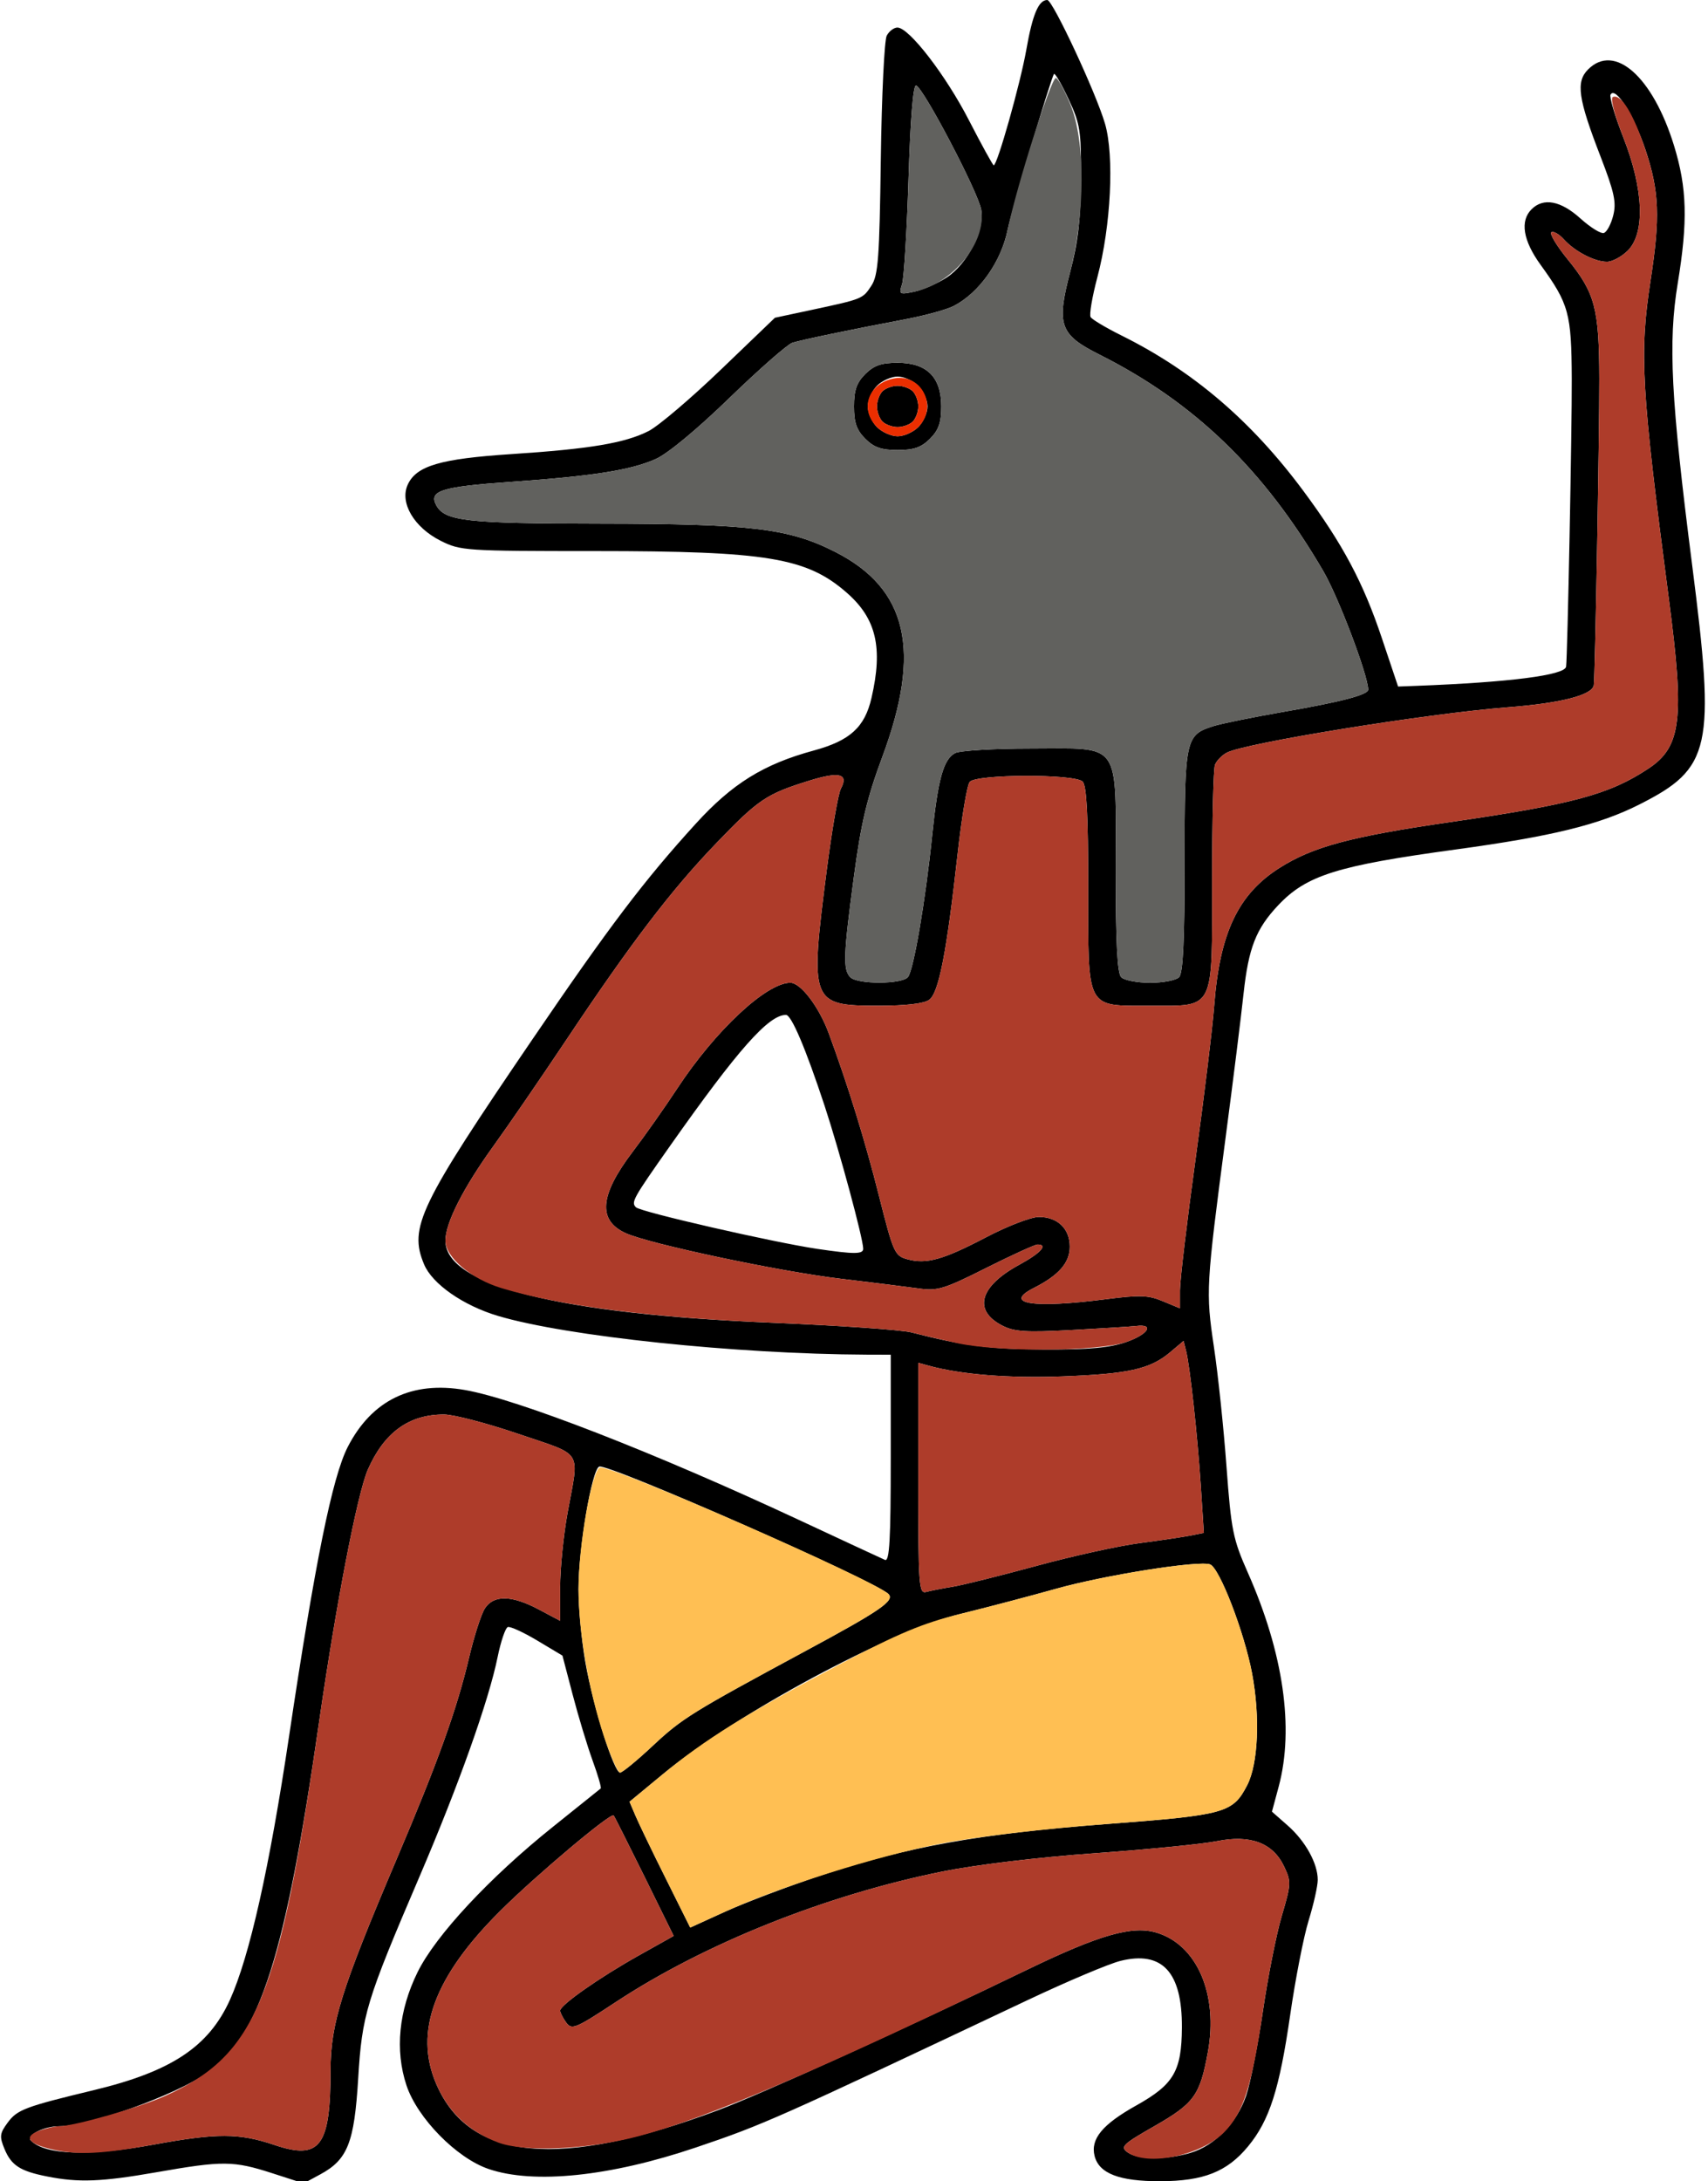 <?xml version="1.0" encoding="UTF-8" standalone="no"?>
<!DOCTYPE svg PUBLIC "-//W3C//DTD SVG 1.1//EN"
"http://www.w3.org/Graphics/SVG/1.1/DTD/svg11.dtd">
<svg width="470px" height="600px"
xmlns="http://www.w3.org/2000/svg" version="1.1">
<g transform="translate(0000, 0000) scale(1, 1)">
<path fill="#000000" stroke="none" d="
M 13.01 598.67
C 5.57 597.21 3.12 595.63 1.25 591.12
C -0.19 587.66 -0.08 586.81 2.14 583.82
C 4.75 580.28 6.95 579.46 25.77 574.93
C 47.16 569.79 57.41 563.00 63.26 550.11
C 68.67 538.17 74.15 513.75 79.56 477.47
C 86.67 429.85 91.45 406.26 95.68 398.02
C 102.29 385.14 113.29 379.79 127.91 382.33
C 142.34 384.85 179.96 399.47 219.84 418.07
C 231.99 423.74 242.66 428.69 243.53 429.07
C 244.77 429.60 245.11 423.55 245.11 401.19
L 245.11 372.63
L 238.47 372.61
C 202.39 372.45 155.97 367.58 137.08 361.97
C 127.48 359.12 118.94 353.17 116.69 347.76
C 112.45 337.63 115.34 331.63 146.45 285.97
C 167.71 254.75 177.21 242.22 191.44 226.59
C 201.51 215.53 210.11 210.19 223.96 206.43
C 233.91 203.72 237.96 200.03 239.81 191.99
C 243.01 178.17 241.14 170.17 233.07 163.09
C 222.01 153.39 211.16 151.58 163.77 151.58
C 128.02 151.58 126.71 151.49 121.24 148.74
C 113.92 145.05 109.93 138.27 112.19 133.33
C 114.56 128.12 121.14 126.19 140.82 124.90
C 162.30 123.50 172.00 121.87 178.49 118.56
C 181.19 117.18 190.11 109.60 198.32 101.72
L 213.24 87.40
L 223.17 85.28
C 237.40 82.23 237.38 82.24 239.78 78.59
C 241.66 75.73 242.01 70.98 242.38 43.65
C 242.62 26.26 243.35 11.03 244.01 9.80
C 244.67 8.58 245.98 7.58 246.95 7.58
C 250.15 7.58 260.26 20.68 266.67 33.16
C 270.16 39.93 273.21 45.47 273.45 45.47
C 274.43 45.47 280.79 22.94 282.43 13.62
C 284.12 3.98 285.80 0.00 288.19 0.00
C 289.68 0.00 301.61 25.55 304.08 34.05
C 306.66 42.93 305.70 62.16 301.99 76.17
C 300.55 81.59 299.70 86.56 300.11 87.22
C 300.52 87.89 304.31 90.14 308.54 92.25
C 328.29 102.04 344.38 115.78 358.72 135.12
C 369.51 149.67 375.14 160.24 380.27 175.58
L 384.72 188.84
L 389.77 188.65
C 415.36 187.68 430.63 185.73 430.95 183.37
C 431.34 180.47 432.58 117.76 432.51 104.21
C 432.43 86.15 431.73 83.61 423.91 72.81
C 419.10 66.16 418.22 60.78 421.45 57.56
C 424.71 54.30 429.47 55.20 434.88 60.08
C 437.62 62.55 440.52 64.36 441.35 64.08
C 442.17 63.81 443.33 61.65 443.92 59.27
C 444.83 55.69 444.23 52.90 440.45 43.11
C 434.24 27.08 433.59 22.51 437.01 19.09
C 444.31 11.79 454.79 21.07 460.64 40.02
C 464.24 51.71 464.49 60.82 461.66 78.01
C 459.00 94.18 459.78 109.65 465.60 155.13
C 472.10 205.88 470.91 211.29 451.06 221.31
C 440.07 226.86 427.06 230.05 400.51 233.67
C 367.83 238.13 359.50 240.76 351.69 249.04
C 345.60 255.52 343.57 260.73 342.20 273.28
C 341.52 279.64 339.31 297.35 337.29 312.63
C 331.86 353.89 331.78 355.26 334.05 370.55
C 335.18 378.08 336.73 392.85 337.50 403.39
C 338.80 420.96 339.28 423.35 343.38 432.59
C 353.17 454.69 356.15 475.36 351.88 491.37
L 350.01 498.32
L 354.32 502.11
C 359.22 506.41 362.61 512.54 362.61 517.07
C 362.61 518.77 361.48 523.79 360.11 528.24
C 358.73 532.69 356.44 544.43 355.01 554.35
C 352.07 574.67 349.32 583.26 343.45 590.37
C 337.68 597.37 331.21 599.94 319.27 599.97
C 308.00 600.00 302.42 597.85 301.20 593.01
C 300.04 588.34 303.35 584.34 312.71 579.11
C 323.01 573.35 325.16 569.67 325.23 557.68
C 325.32 542.45 319.83 536.50 308.30 539.37
C 305.17 540.15 293.79 544.95 283.01 550.04
C 213.24 583.00 210.14 584.39 191.49 590.69
C 167.94 598.66 146.90 600.85 134.47 596.61
C 125.65 593.62 114.86 582.63 111.85 573.60
C 108.64 563.94 109.72 553.00 114.91 542.46
C 119.89 532.35 134.72 516.43 152.16 502.48
C 159.16 496.88 165.07 492.14 165.30 491.94
C 165.54 491.73 164.53 488.26 163.05 484.21
C 161.58 480.15 159.12 472.02 157.58 466.12
L 154.77 455.39
L 147.86 451.26
C 144.06 448.99 140.41 447.31 139.74 447.54
C 139.08 447.75 137.82 451.45 136.94 455.75
C 134.51 467.73 126.22 491.00 115.49 516.05
C 100.71 550.55 99.63 554.11 98.56 571.81
C 97.49 589.36 95.66 594.01 88.16 598.07
L 83.56 600.56
L 74.86 597.75
C 64.22 594.33 61.33 594.30 43.12 597.49
C 27.96 600.14 21.68 600.39 13.01 598.67
M 327.62 592.16
C 334.34 590.13 340.31 584.01 342.91 576.43
C 344.06 573.07 346.13 562.65 347.51 553.26
C 348.87 543.88 351.22 532.05 352.71 526.99
C 355.30 518.21 355.33 517.55 353.32 513.33
C 350.25 506.91 344.07 504.58 334.88 506.43
C 331.02 507.21 315.92 508.70 301.33 509.75
C 285.59 510.87 268.49 512.93 259.28 514.79
C 227.24 521.27 193.93 534.58 169.38 550.74
C 158.28 558.04 157.34 558.42 155.79 556.31
C 154.89 555.07 154.14 553.59 154.14 553.04
C 154.14 551.52 164.93 543.95 175.77 537.88
L 185.38 532.50
L 177.30 516.09
C 172.84 507.07 169.05 499.54 168.86 499.35
C 168.05 498.54 147.53 515.79 137.72 525.55
C 119.50 543.65 113.85 558.85 120.04 573.21
C 129.17 594.47 154.03 596.75 197.77 580.37
C 209.74 575.89 249.67 557.75 282.58 541.82
C 302.51 532.18 311.55 529.59 318.26 531.60
C 329.43 534.95 335.29 548.63 332.37 564.51
C 330.20 576.34 328.61 578.55 317.73 584.78
C 308.90 589.82 308.20 590.50 310.28 592.02
C 313.12 594.10 320.93 594.16 327.62 592.16
M 42.33 589.89
C 59.70 586.70 65.81 586.72 75.48 589.98
C 88.07 594.24 90.94 590.44 90.96 569.49
C 90.97 556.62 93.92 547.19 109.10 511.48
C 120.52 484.62 125.70 470.22 129.06 456.00
C 130.45 450.09 132.41 443.99 133.42 442.42
C 135.85 438.66 140.82 438.75 148.26 442.70
L 154.14 445.82
L 154.14 436.55
C 154.14 431.46 155.06 422.24 156.19 416.06
C 159.41 398.46 160.71 400.56 142.77 394.45
C 134.08 391.49 124.83 389.07 122.20 389.07
C 112.57 389.04 105.74 393.98 101.23 404.22
C 98.37 410.69 92.47 441.25 87.80 473.68
C 78.45 538.47 71.52 560.19 56.99 570.20
C 48.06 576.37 24.46 584.84 16.27 584.84
C 12.02 584.84 7.08 587.37 8.52 588.81
C 12.48 592.77 24.54 593.17 42.33 589.89
M 225.70 515.91
C 249.31 508.03 269.77 504.35 304.64 501.71
C 337.20 499.25 339.23 498.68 343.19 491.05
C 346.23 485.17 346.79 472.23 344.53 460.24
C 342.38 448.91 335.61 431.32 332.99 430.31
C 329.95 429.15 304.15 433.21 290.64 437.00
C 283.31 439.05 271.50 442.16 264.38 443.90
C 244.60 448.74 202.44 471.44 182.28 488.11
L 173.23 495.59
L 174.89 499.48
C 175.80 501.61 179.55 509.41 183.24 516.78
L 189.93 530.20
L 199.50 525.84
C 204.77 523.44 216.55 518.97 225.70 515.91
M 179.67 480.15
C 187.73 472.62 190.29 471.04 221.73 454.08
C 242.25 443.03 246.28 440.26 244.48 438.45
C 240.89 434.87 167.33 402.47 164.89 403.40
C 162.86 404.19 159.19 425.86 159.19 437.13
C 159.19 442.29 160.04 451.34 161.08 457.24
C 163.21 469.36 168.95 487.58 170.63 487.58
C 171.23 487.58 175.32 484.23 179.67 480.15
M 262.16 436.45
C 264.94 435.99 275.32 433.40 285.21 430.71
C 295.09 428.02 307.89 425.19 313.64 424.45
C 319.37 423.70 325.69 422.75 327.67 422.36
L 331.27 421.64
L 330.44 408.82
C 329.51 394.66 327.48 376.09 326.40 371.68
L 325.69 368.84
L 322.00 371.95
C 316.49 376.59 310.63 377.90 292.44 378.59
C 277.78 379.15 264.43 378.09 255.53 375.64
L 252.69 374.87
L 252.69 406.67
C 252.69 436.36 252.84 438.44 254.90 437.87
C 256.11 437.55 259.38 436.90 262.16 436.45
M 310.00 369.11
C 315.97 367.00 317.76 364.12 312.70 364.72
C 311.31 364.89 303.33 365.39 294.96 365.84
C 282.28 366.53 279.11 366.32 275.78 364.61
C 267.70 360.43 269.53 353.84 280.45 347.90
C 286.37 344.68 288.51 342.32 285.51 342.32
C 284.80 342.32 278.44 345.22 271.36 348.77
C 259.74 354.61 257.96 355.15 252.75 354.40
C 249.59 353.96 239.98 352.76 231.40 351.74
C 214.39 349.72 178.69 342.15 172.18 339.20
C 164.41 335.66 165.01 328.76 174.10 316.80
C 177.43 312.43 182.96 304.57 186.38 299.37
C 196.83 283.47 210.91 270.32 217.49 270.32
C 220.34 270.32 225.37 276.95 228.05 284.21
C 233.38 298.67 238.11 313.97 241.89 329.00
C 245.83 344.59 246.19 345.41 249.67 346.37
C 254.92 347.81 259.52 346.52 271.45 340.27
C 277.26 337.23 283.73 334.74 285.88 334.74
C 291.03 334.74 294.38 337.96 294.38 342.92
C 294.38 347.32 291.37 350.77 284.55 354.23
C 275.81 358.64 284.14 359.95 304.45 357.35
C 313.64 356.16 316.04 356.25 320.00 357.92
L 324.70 359.87
L 324.70 354.91
C 324.70 352.17 326.64 335.86 329.01 318.66
C 331.38 301.44 333.67 282.54 334.12 276.63
C 335.63 256.62 340.70 245.95 352.10 238.72
C 361.28 232.90 371.68 230.11 398.79 226.17
C 432.82 221.23 442.84 218.54 453.60 211.41
C 462.66 205.41 463.57 197.86 459.24 164.84
C 451.63 106.77 451.09 97.31 454.21 77.05
C 456.87 59.76 456.59 52.65 452.82 41.29
C 449.61 31.68 444.57 23.67 443.19 26.01
C 442.81 26.64 444.40 31.98 446.73 37.89
C 452.29 52.02 452.75 64.09 447.95 68.91
C 446.25 70.61 443.66 72.00 442.20 72.00
C 438.79 72.00 433.37 69.18 430.34 65.85
C 429.04 64.40 427.49 63.51 426.90 63.88
C 426.32 64.23 428.32 67.58 431.36 71.31
C 438.92 80.58 440.04 84.86 440.09 104.17
C 440.12 119.57 438.92 186.48 438.57 188.49
C 438.10 191.23 429.47 193.43 414.72 194.56
C 392.73 196.27 342.53 204.38 337.57 207.04
C 336.21 207.76 334.76 209.27 334.33 210.38
C 333.90 211.50 333.55 225.73 333.55 242.00
C 333.55 278.40 334.42 276.63 316.49 276.63
C 298.66 276.63 299.44 278.10 299.44 244.04
C 299.44 224.31 299.01 216.08 297.92 214.99
C 295.77 212.84 268.63 212.91 266.84 215.07
C 266.12 215.94 264.62 224.89 263.50 234.96
C 260.52 261.83 258.34 273.07 255.71 275.00
C 254.25 276.06 249.34 276.63 241.71 276.63
C 223.11 276.63 222.81 275.85 227.48 239.49
C 228.90 228.44 230.65 218.30 231.39 216.93
C 233.58 212.82 230.97 212.16 222.67 214.74
C 210.86 218.41 208.72 219.85 197.06 231.98
C 184.68 244.86 173.63 259.35 155.78 286.11
C 148.82 296.53 139.85 309.60 135.83 315.16
C 127.52 326.67 122.58 336.35 122.57 341.24
C 122.52 353.58 153.96 361.45 212.89 363.85
C 230.96 364.60 248.01 365.79 250.79 366.49
C 265.10 370.19 272.42 371.13 287.43 371.19
C 299.81 371.24 305.37 370.72 310.00 369.11
M 237.53 343.49
C 237.53 340.71 231.02 316.64 226.90 304.13
C 221.68 288.34 217.78 279.16 216.28 279.16
C 211.50 279.16 203.10 288.64 184.46 315.08
C 174.14 329.73 173.60 330.69 175.00 332.08
C 176.30 333.37 212.80 341.72 224.89 343.52
C 235.04 345.01 237.53 345.01 237.53 343.49
M 249.86 268.74
C 251.41 266.80 254.66 247.82 256.50 229.89
C 258.10 214.29 259.61 208.86 262.81 207.15
C 264.10 206.46 273.43 205.89 283.55 205.89
C 308.86 205.89 307.02 203.28 307.02 239.12
C 307.02 259.34 307.45 267.71 308.53 268.80
C 309.37 269.63 312.94 270.32 316.49 270.32
C 320.04 270.32 323.62 269.63 324.45 268.80
C 325.55 267.70 325.97 258.85 325.97 236.87
C 325.97 203.24 326.20 202.16 333.86 199.74
C 336.13 199.02 344.79 197.27 353.13 195.81
C 369.10 193.05 376.52 191.10 376.49 189.69
C 376.43 185.66 368.29 164.19 364.12 157.06
C 347.80 129.13 328.72 110.70 302.47 97.50
C 291.61 92.05 290.67 89.34 294.47 74.85
C 296.66 66.54 297.40 60.18 297.46 49.26
C 297.53 35.95 297.25 34.12 294.05 27.28
C 292.13 23.18 290.33 20.06 290.04 20.34
C 289.32 21.07 278.37 57.78 277.29 63.16
C 275.51 71.96 269.49 80.49 262.49 84.14
C 260.58 85.14 254.62 86.78 249.23 87.80
C 233.88 90.71 220.70 93.45 218.04 94.28
C 216.71 94.70 208.92 101.53 200.74 109.45
C 191.79 118.13 183.70 124.83 180.41 126.28
C 173.48 129.35 163.25 130.95 140.42 132.56
C 121.52 133.87 117.92 135.01 120.03 138.95
C 122.38 143.34 128.25 144.00 165.38 144.04
C 206.84 144.09 217.15 145.34 229.90 151.84
C 249.76 161.97 253.66 179.00 242.80 208.17
C 238.59 219.47 236.95 226.33 234.99 241.01
C 232.08 262.66 231.93 266.74 233.99 268.80
C 236.00 270.81 248.23 270.76 249.86 268.74
M 260.43 76.38
C 266.19 72.67 270.96 63.39 270.01 57.71
C 269.23 52.94 253.89 23.73 252.06 23.52
C 251.27 23.42 250.49 33.21 250.00 49.26
C 249.55 63.51 248.76 76.50 248.23 78.14
C 247.32 80.98 247.47 81.08 251.55 80.24
C 253.91 79.74 257.91 78.01 260.43 76.38"/>
<path fill="#000000" stroke="none" d="
M 238.10 120.69
C 235.71 118.29 235.00 116.26 235.00 111.79
C 235.00 107.32 235.71 105.28 238.10 102.88
C 240.50 100.50 242.53 99.79 247.00 99.79
C 255.05 99.79 259.01 103.74 259.01 111.79
C 259.01 116.26 258.30 118.29 255.91 120.69
C 253.51 123.08 251.48 123.79 247.00 123.79
C 242.53 123.79 240.50 123.08 238.10 120.69
M 252.69 117.47
C 254.08 116.08 255.22 113.53 255.22 111.79
C 255.22 110.05 254.08 107.49 252.69 106.11
C 251.30 104.72 248.75 103.58 247.00 103.58
C 245.26 103.58 242.71 104.72 241.32 106.11
C 239.93 107.49 238.79 110.05 238.79 111.79
C 238.79 113.53 239.93 116.08 241.32 117.47
C 242.71 118.86 245.26 120.00 247.00 120.00
C 248.75 120.00 251.30 118.86 252.69 117.47"/>
<path fill="#000000" stroke="none" d="
M 242.83 115.96
C 242.00 115.12 241.32 113.25 241.32 111.79
C 241.32 110.32 242.00 108.45 242.83 107.62
C 243.67 106.79 245.54 106.11 247.00 106.11
C 248.47 106.11 250.34 106.79 251.17 107.62
C 252.01 108.45 252.69 110.32 252.69 111.79
C 252.69 113.25 252.01 115.12 251.17 115.96
C 250.34 116.79 248.47 117.47 247.00 117.47
C 245.54 117.47 243.67 116.79 242.83 115.96"/>
<path fill="#61615e" stroke="none" d="
M 233.99 268.80
C 231.93 266.74 232.08 262.66 234.99 241.01
C 236.95 226.33 238.59 219.47 242.80 208.17
C 253.66 179.00 249.76 161.97 229.90 151.84
C 217.15 145.34 206.84 144.09 165.38 144.04
C 128.25 144.00 122.38 143.34 120.03 138.95
C 117.92 135.01 121.52 133.87 140.42 132.56
C 163.25 130.95 173.48 129.35 180.41 126.28
C 183.70 124.83 191.79 118.13 200.74 109.45
C 208.92 101.53 216.71 94.70 218.04 94.28
C 220.70 93.45 233.88 90.71 249.23 87.80
C 254.62 86.78 260.58 85.14 262.49 84.14
C 269.49 80.49 275.49 71.96 277.29 63.16
C 279.68 51.41 289.20 21.47 290.55 21.47
C 291.11 21.47 292.90 24.75 294.55 28.74
C 298.69 38.79 298.64 58.83 294.46 74.85
C 290.67 89.36 291.63 92.05 302.47 97.50
C 328.72 110.70 347.80 129.13 364.12 157.06
C 368.29 164.19 376.43 185.66 376.49 189.69
C 376.52 191.10 369.10 193.05 353.13 195.81
C 344.79 197.27 336.13 199.02 333.86 199.74
C 326.20 202.16 325.97 203.24 325.97 236.87
C 325.97 258.85 325.55 267.70 324.45 268.80
C 323.62 269.63 320.04 270.32 316.49 270.32
C 312.94 270.32 309.37 269.63 308.53 268.80
C 307.45 267.71 307.02 259.34 307.02 239.12
C 307.02 203.28 308.86 205.89 283.55 205.89
C 273.43 205.89 264.10 206.46 262.81 207.15
C 259.61 208.86 258.10 214.29 256.50 229.89
C 254.66 247.82 251.41 266.80 249.86 268.74
C 248.23 270.76 236.00 270.81 233.99 268.80
M 255.91 120.69
C 258.30 118.29 259.01 116.26 259.01 111.79
C 259.01 103.74 255.05 99.79 247.00 99.79
C 242.53 99.79 240.50 100.50 238.10 102.88
C 235.71 105.28 235.00 107.32 235.00 111.79
C 235.00 116.26 235.71 118.29 238.10 120.69
C 240.50 123.08 242.53 123.79 247.00 123.79
C 251.48 123.79 253.51 123.08 255.91 120.69"/>
<path fill="#61615e" stroke="none" d="
M 248.23 78.14
C 248.76 76.50 249.55 63.51 250.00 49.26
C 250.49 33.21 251.27 23.42 252.06 23.52
C 253.89 23.73 269.23 52.94 270.01 57.71
C 271.50 66.68 262.20 78.04 251.55 80.24
C 247.47 81.08 247.32 80.98 248.23 78.14"/>
<path fill="#ae3c2a" stroke="none" d="
M 310.28 592.02
C 308.20 590.50 308.90 589.82 317.73 584.78
C 328.61 578.55 330.20 576.34 332.37 564.51
C 335.29 548.63 329.43 534.95 318.26 531.60
C 311.55 529.59 302.51 532.18 282.58 541.82
C 226.08 569.15 194.84 582.53 175.67 587.60
C 161.58 591.32 144.27 592.08 136.96 589.28
C 128.88 586.19 123.38 580.96 120.04 573.21
C 113.85 558.85 119.50 543.65 137.72 525.55
C 147.53 515.79 168.05 498.54 168.86 499.35
C 169.05 499.54 172.84 507.07 177.30 516.09
L 185.38 532.50
L 175.77 537.88
C 164.93 543.95 154.14 551.52 154.14 553.04
C 154.14 553.59 154.89 555.07 155.79 556.31
C 157.34 558.42 158.28 558.04 169.38 550.74
C 193.93 534.58 227.24 521.27 259.28 514.79
C 268.49 512.93 285.59 510.87 301.33 509.75
C 315.92 508.70 331.02 507.21 334.88 506.43
C 344.07 504.58 350.25 506.91 353.32 513.33
C 355.33 517.55 355.30 518.21 352.71 526.99
C 351.22 532.05 348.87 543.88 347.51 553.26
C 344.49 573.84 342.10 581.25 336.77 586.59
C 330.40 592.95 315.68 595.97 310.28 592.02"/>
<path fill="#ae3c2a" stroke="none" d="
M 14.10 591.16
C 7.82 589.68 6.46 587.73 10.61 586.16
C 12.51 585.44 15.06 584.84 16.27 584.84
C 20.35 584.84 38.47 579.66 45.48 576.49
C 70.54 565.16 76.79 549.95 87.80 473.68
C 92.47 441.25 98.37 410.69 101.23 404.22
C 105.74 393.98 112.57 389.04 122.20 389.07
C 124.83 389.07 134.08 391.49 142.77 394.45
C 160.71 400.56 159.41 398.46 156.19 416.06
C 155.06 422.24 154.14 431.46 154.14 436.55
L 154.14 445.82
L 148.26 442.70
C 140.82 438.75 135.85 438.66 133.42 442.42
C 132.41 443.99 130.45 450.09 129.06 456.00
C 125.70 470.22 120.52 484.62 109.10 511.48
C 93.92 547.19 90.97 556.62 90.96 569.49
C 90.94 590.44 88.07 594.24 75.48 589.98
C 65.81 586.72 59.70 586.70 42.33 589.89
C 27.96 592.53 21.18 592.84 14.10 591.16"/>
<path fill="#ae3c2a" stroke="none" d="
M 252.69 406.67
L 252.69 374.87
L 255.53 375.64
C 264.43 378.09 277.78 379.15 292.44 378.59
C 310.63 377.90 316.49 376.59 322.00 371.95
L 325.69 368.84
L 326.40 371.68
C 327.48 376.09 329.51 394.66 330.44 408.82
L 331.27 421.64
L 327.67 422.36
C 325.69 422.75 319.37 423.70 313.64 424.45
C 307.89 425.19 295.09 428.02 285.21 430.71
C 275.32 433.40 264.94 435.99 262.16 436.45
C 259.38 436.90 256.11 437.55 254.90 437.87
C 252.84 438.44 252.69 436.36 252.69 406.67"/>
<path fill="#ae3c2a" stroke="none" d="
M 263.43 369.46
C 259.26 368.55 253.57 367.21 250.79 366.49
C 248.01 365.79 230.96 364.60 212.89 363.85
C 179.80 362.50 154.39 359.27 138.02 354.32
C 129.60 351.78 122.55 345.80 122.57 341.24
C 122.58 336.35 127.52 326.67 135.83 315.16
C 139.85 309.60 148.82 296.53 155.78 286.11
C 173.63 259.35 184.68 244.86 197.06 231.98
C 208.72 219.85 210.86 218.41 222.67 214.74
C 230.97 212.16 233.58 212.82 231.39 216.93
C 230.65 218.30 228.90 228.44 227.48 239.49
C 222.81 275.85 223.11 276.63 241.71 276.63
C 249.34 276.63 254.25 276.06 255.71 275.00
C 258.34 273.07 260.52 261.83 263.50 234.96
C 264.62 224.89 266.12 215.94 266.84 215.07
C 268.63 212.91 295.77 212.84 297.92 214.99
C 299.01 216.08 299.44 224.31 299.44 244.04
C 299.44 278.10 298.66 276.63 316.49 276.63
C 334.42 276.63 333.55 278.40 333.55 242.00
C 333.55 225.73 333.90 211.50 334.33 210.38
C 334.76 209.27 336.21 207.76 337.57 207.04
C 342.53 204.38 392.73 196.27 414.72 194.56
C 429.47 193.43 438.10 191.23 438.57 188.49
C 438.92 186.48 440.12 119.57 440.09 104.17
C 440.04 84.86 438.92 80.58 431.36 71.31
C 428.32 67.58 426.32 64.23 426.90 63.88
C 427.49 63.51 429.04 64.40 430.34 65.85
C 433.37 69.18 438.79 72.00 442.20 72.00
C 443.66 72.00 446.25 70.61 447.95 68.91
C 452.75 64.09 452.29 52.02 446.74 37.89
C 444.19 31.40 443.05 26.97 443.85 26.67
C 446.15 25.81 449.47 31.26 452.84 41.39
C 456.59 52.65 456.87 59.80 454.21 77.05
C 451.09 97.31 451.63 106.77 459.24 164.84
C 463.57 197.86 462.66 205.41 453.60 211.41
C 442.84 218.54 432.82 221.23 398.79 226.17
C 371.68 230.11 361.28 232.90 352.10 238.72
C 340.70 245.95 335.63 256.62 334.12 276.63
C 333.67 282.54 331.38 301.44 329.01 318.66
C 326.64 335.86 324.70 352.17 324.70 354.91
L 324.70 359.87
L 320.00 357.92
C 316.04 356.25 313.64 356.16 304.45 357.35
C 284.14 359.95 275.81 358.64 284.55 354.23
C 291.37 350.77 294.38 347.32 294.38 342.92
C 294.38 337.96 291.03 334.74 285.88 334.74
C 283.73 334.74 277.26 337.23 271.45 340.27
C 259.52 346.52 254.92 347.81 249.67 346.37
C 246.19 345.41 245.83 344.59 241.89 329.00
C 238.11 313.97 233.38 298.67 228.05 284.21
C 225.37 276.95 220.34 270.32 217.49 270.32
C 210.91 270.32 196.83 283.47 186.38 299.37
C 182.96 304.57 177.43 312.43 174.10 316.80
C 165.01 328.76 164.41 335.66 172.18 339.20
C 178.69 342.15 214.39 349.72 231.40 351.74
C 239.98 352.76 249.59 353.96 252.75 354.40
C 257.96 355.15 259.74 354.61 271.36 348.77
C 278.44 345.22 284.80 342.32 285.51 342.32
C 288.51 342.32 286.37 344.68 280.45 347.90
C 269.53 353.84 267.70 360.43 275.78 364.61
C 279.11 366.32 282.28 366.53 294.96 365.84
C 303.33 365.39 311.31 364.89 312.70 364.72
C 317.76 364.12 315.97 367.00 310.00 369.11
C 302.42 371.76 274.91 371.97 263.43 369.46"/>
<path fill="#eb2e00" stroke="none" d="
M 241.32 117.47
C 236.43 112.59 238.87 105.49 245.93 104.10
C 253.56 102.59 258.27 111.89 252.69 117.47
C 251.30 118.86 248.75 120.00 247.00 120.00
C 245.26 120.00 242.71 118.86 241.32 117.47
M 251.17 115.96
C 252.01 115.12 252.69 113.25 252.69 111.79
C 252.69 110.32 252.01 108.45 251.17 107.62
C 250.34 106.79 248.47 106.11 247.00 106.11
C 245.54 106.11 243.67 106.79 242.83 107.62
C 242.00 108.45 241.32 110.32 241.32 111.79
C 241.32 113.25 242.00 115.12 242.83 115.96
C 243.67 116.79 245.54 117.47 247.00 117.47
C 248.47 117.47 250.34 116.79 251.17 115.96"/>
<path fill="#ffbf53" stroke="none" d="
M 183.24 516.78
C 179.55 509.41 175.80 501.61 174.89 499.48
L 173.23 495.59
L 182.28 488.11
C 193.96 478.45 205.59 471.22 230.89 457.88
C 247.34 449.22 253.99 446.44 264.38 443.90
C 271.50 442.16 283.31 439.05 290.64 437.00
C 304.15 433.21 329.95 429.15 332.99 430.31
C 335.61 431.32 342.38 448.91 344.53 460.24
C 346.79 472.23 346.23 485.17 343.19 491.05
C 339.23 498.68 337.20 499.25 304.64 501.71
C 286.91 503.05 268.20 505.26 258.58 507.17
C 240.89 510.64 214.61 518.96 199.50 525.84
L 189.93 530.20
L 183.24 516.78"/>
<path fill="#ffbf53" stroke="none" d="
M 166.23 477.76
C 161.99 464.99 159.19 448.90 159.19 437.13
C 159.19 425.10 162.81 404.55 165.07 403.68
C 167.70 402.67 240.63 434.61 244.48 438.45
C 246.28 440.26 242.25 443.03 221.73 454.08
C 190.29 471.04 187.73 472.62 179.67 480.15
C 175.32 484.23 171.23 487.58 170.63 487.58
C 170.01 487.58 168.04 483.16 166.23 477.76"/>
</g>
</svg>
